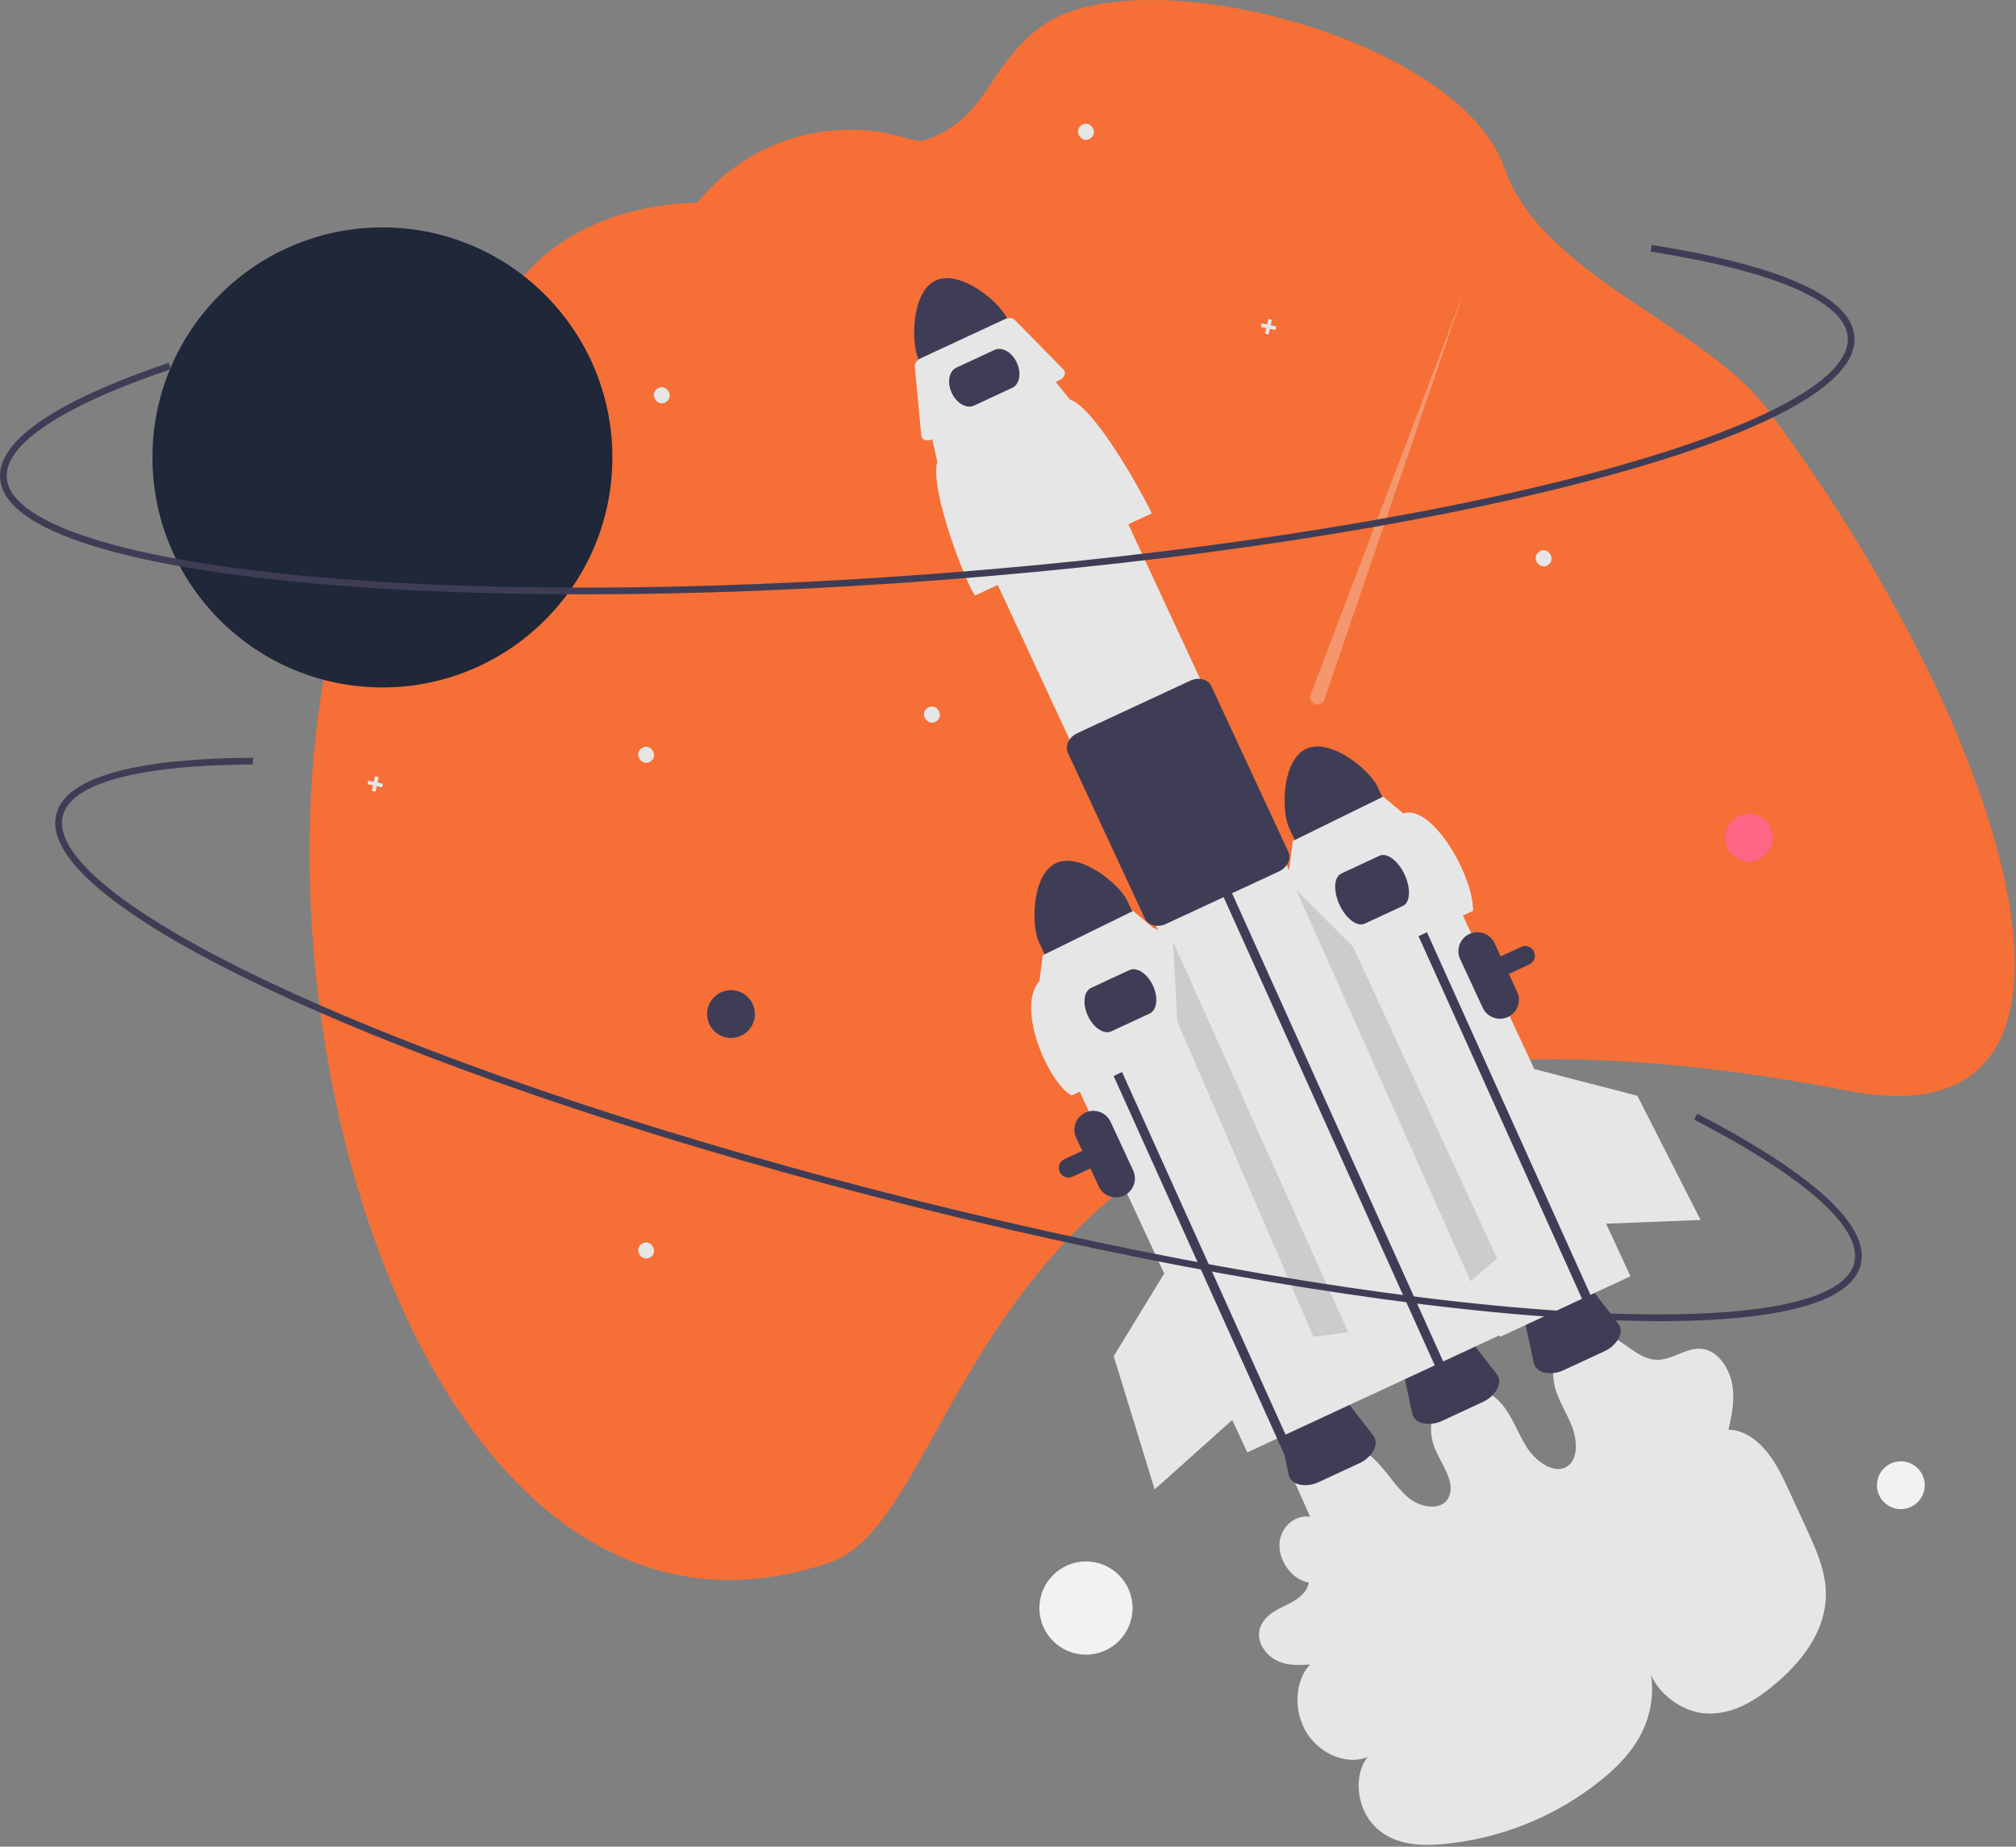 <svg width="903" height="827" viewBox="0 0 903 827" fill="none" xmlns="http://www.w3.org/2000/svg">
<rect x="0" y="0" width="903" height="827" fill="#808080" stroke="none"/>
<g id="Group 1">
<path id="Vector" d="M578.159 659.811L586.83 679.255C579.782 678.133 573.227 684.153 573.079 691.884C572.932 699.615 579.219 707.658 586.268 708.757C584.921 714.759 579.108 717.405 574.061 719.831C569.015 722.257 563.576 726.281 563.951 732.677C564.253 737.812 568.499 742.346 573.009 744.169C577.518 745.992 582.25 745.711 586.817 745.406C579.896 752.645 579.222 766.253 585.3 776.016C591.378 785.779 603.517 790.585 612.605 786.828C606.183 794.816 607.579 809.445 615.549 817.69C623.583 826.001 635.227 826.805 645.406 825.929C671.327 823.738 696.027 813.95 716.412 797.789C724.194 791.606 731.463 784.334 735.902 774.848C740.341 765.362 741.649 753.352 737.514 742.558C738.629 756.08 752.164 766.76 764.34 767.358C776.516 767.956 787.147 761.098 796.181 753.277C808.195 742.877 819.318 728.298 817.669 710.31C816.853 701.405 812.963 692.841 809.148 684.545L801.753 668.462C798.767 661.97 795.714 655.367 791.22 649.919C786.726 644.47 780.489 640.252 774.247 640.292C775.674 633.772 777.108 627.009 775.912 620.081C774.716 613.153 770.136 605.981 763.907 604.358C755.981 602.294 749.263 609.609 741.292 608.919C733.621 608.255 727.282 600.557 719.833 597.507C716.766 596.18 713.379 595.777 710.086 596.347C706.794 596.916 703.739 598.434 701.296 600.713C696.574 605.323 694.605 613.111 696.3 620.48C697.784 626.936 701.735 632.629 704.132 638.855C706.53 645.081 706.902 653.086 702.297 656.486C696.74 660.589 688.283 655.006 683.941 648.252C679.6 641.497 677.108 633.318 671.618 627.638C665.139 620.933 654.996 619.362 648.325 624.029C641.654 628.696 639.103 639.148 642.466 648.033C645.216 655.297 651.515 662.646 649.33 669.487C647.021 676.717 636.918 675.802 630.823 670.692C624.729 665.582 620.682 657.886 614.662 652.662C608.548 647.356 600.564 645.031 593.555 646.516C589.999 647.341 586.709 649.048 583.987 651.48C581.265 653.912 579.2 656.99 577.982 660.431" fill="#E6E6E6"/>
<path id="Vector_2" d="M718.556 605.17L700.563 613.529C697.859 614.865 694.791 615.279 691.829 614.707C689.217 614.089 687.452 612.492 686.988 610.323L682.802 590.769C682.011 587.081 685.066 582.716 690.066 580.393L700.002 575.777C705.001 573.454 710.307 573.934 712.616 576.917L724.861 592.727C726.219 594.481 726.301 596.86 725.089 599.254C723.615 601.886 721.321 603.964 718.556 605.17V605.17Z" fill="#3F3D56"/>
<path id="Vector_3" d="M160.64 243.762C177.555 197.465 203.952 155.211 238.141 119.705C267.148 89.594 312.291 90.845 312.291 90.845L312.549 90.525C323.414 77.127 337.994 67.235 354.459 62.092C370.925 56.948 388.542 56.781 405.102 61.612C409.406 62.848 412.717 63.395 414.291 62.845C442.999 52.798 441.65 30.121 466.418 11.852C509.785 -20.135 653.629 16.506 673.912 75.366C690.351 123.071 763.732 146.193 791.148 182.683C795.435 188.389 799.641 194.161 803.766 199.999C805.7 202.711 807.612 205.444 809.503 208.197C828.927 236.325 846.352 265.783 861.65 296.352C871.682 316.324 880.401 336.93 887.751 358.036C916.342 441.619 906.565 503.891 827.73 488.507C818.398 486.681 809.29 485.047 800.406 483.605C787.542 481.506 775.127 479.781 763.16 478.43C747.045 476.597 731.714 475.396 717.166 474.828C712.275 474.631 707.473 474.499 702.761 474.432C633.091 473.466 581.412 486.578 542.042 506.934C535.368 510.375 529.044 514.017 523.069 517.857C513.943 523.691 505.229 530.146 496.989 537.176C485.586 546.961 475.071 557.736 465.566 569.373L465.044 570.013C418.996 626.339 403.841 688.694 371.81 699.673C234.883 746.614 148.283 576.454 139.402 409.999C138.954 401.612 138.706 393.248 138.659 384.908C138.631 381.18 138.65 377.463 138.714 373.755C138.855 364.081 139.281 354.47 139.995 344.975C140.262 341.345 140.571 337.733 140.923 334.142C141.311 330.268 141.733 326.418 142.221 322.592C145.704 294.545 151.798 267.861 160.64 243.762Z" fill="#F56F36"/>
<path id="Vector_4" d="M585.043 335.344C574.108 340.435 573.927 363.239 577.356 370.628L583.57 384.002L623.18 365.599L616.966 352.225C613.53 344.839 595.986 330.27 585.043 335.344Z" fill="#3F3D56"/>
<path id="Vector_5" d="M478.602 527.36C477.905 527.36 477.218 527.191 476.6 526.869C475.982 526.547 475.451 526.081 475.051 525.51C474.652 524.939 474.396 524.28 474.306 523.589C474.215 522.898 474.293 522.195 474.532 521.54C474.726 521.005 475.024 520.514 475.409 520.095C475.794 519.676 476.259 519.338 476.775 519.1L681.329 424.062C681.845 423.822 682.403 423.686 682.971 423.662C683.539 423.638 684.106 423.726 684.64 423.921C685.174 424.116 685.665 424.415 686.084 424.799C686.502 425.184 686.841 425.648 687.081 426.163C687.563 427.205 687.613 428.396 687.219 429.474C686.825 430.552 686.019 431.43 684.978 431.915H684.978L480.424 526.953C479.854 527.22 479.232 527.359 478.602 527.36V527.36Z" fill="#3F3D56"/>
<path id="Vector_6" d="M638.609 374.128L580.138 401.294L671.859 598.708L730.33 571.541L638.609 374.128Z" fill="#E6E6E6"/>
<path id="Vector_7" d="M419.114 125.618C408.179 130.709 407.998 153.513 411.427 160.901L417.641 174.276L457.251 155.873L451.037 142.498C447.601 135.113 430.057 120.544 419.114 125.618Z" fill="#3F3D56"/>
<path id="Vector_8" d="M664.129 627.864L646.136 636.224C643.431 637.559 640.364 637.973 637.402 637.401C634.79 636.783 633.025 635.186 632.561 633.018L628.374 613.464C627.584 609.775 630.639 605.411 635.638 603.088L645.575 598.471C650.574 596.149 655.88 596.628 658.189 599.611L670.433 615.422C671.791 617.175 671.874 619.554 670.661 621.949C669.188 624.581 666.894 626.659 664.129 627.864V627.864Z" fill="#3F3D56"/>
<path id="Vector_9" d="M608.81 655.31L590.817 663.669C588.113 665.005 585.045 665.419 582.083 664.847C579.471 664.229 577.706 662.632 577.242 660.464L573.056 640.909C572.265 637.221 575.32 632.856 580.319 630.534L590.256 625.917C595.255 623.594 600.561 624.074 602.87 627.057L615.115 642.868C616.473 644.621 616.555 647 615.342 649.394C613.869 652.027 611.575 654.104 608.81 655.31V655.31Z" fill="#3F3D56"/>
<path id="Vector_10" d="M488.282 197.982L429.811 225.149L615.214 624.197L673.685 597.031L488.282 197.982Z" fill="#E6E6E6"/>
<path id="Vector_11" d="M548.951 403.691L542.39 389.254L546.167 387.512L552.708 401.903L647.423 611.909L643.65 613.662" fill="#3F3D56"/>
<path id="Vector_12" d="M622.951 391.691L616.39 377.254L620.167 375.512L626.708 389.903L721.423 599.909L717.65 601.662" fill="#3F3D56"/>
<path id="Vector_13" d="M515.88 229.917L436.655 266.727C431.611 258.879 416.405 218.666 419.819 206.735L417.257 195.358L471.96 169.942L479.282 178.949C490.151 182.284 511.311 220.055 515.88 229.917Z" fill="#E6E6E6"/>
<path id="Vector_14" d="M474.246 170.428L417.795 196.656C415.711 197.624 413.492 197.268 412.839 195.861C412.745 195.658 412.687 195.441 412.667 195.218L409.745 164.05C409.62 162.716 410.762 161.203 412.506 160.393L449.943 142.999C451.687 142.189 453.58 142.292 454.519 143.248L476.455 165.582C477.577 166.724 476.968 168.679 475.094 169.949C474.825 170.131 474.541 170.291 474.246 170.428V170.428Z" fill="#E6E6E6"/>
<path id="Vector_15" d="M518.522 414.617C517.911 414.619 517.302 414.547 516.708 414.404C515.871 414.23 515.085 413.867 514.409 413.343C513.734 412.818 513.188 412.146 512.812 411.378L478.299 337.095C476.871 334.02 478.789 330.088 482.574 328.329L533.11 304.849C536.895 303.089 541.137 304.161 542.566 307.236L577.079 381.519C577.424 382.302 577.585 383.153 577.55 384.007C577.516 384.861 577.286 385.696 576.878 386.448C575.992 388.15 574.556 389.503 572.804 390.286L522.269 413.765C521.097 414.318 519.818 414.609 518.522 414.617Z" fill="#3F3D56"/>
<path id="Vector_16" d="M525.434 425.862L466.963 453.028L558.683 650.441L617.154 623.275L525.434 425.862Z" fill="#E6E6E6"/>
<path id="Vector_17" d="M453.398 173.685L436.251 181.651C432.942 183.189 428.478 180.627 426.302 175.942C424.125 171.256 425.046 166.193 428.355 164.655L445.502 156.689C448.81 155.151 453.274 157.713 455.451 162.398C457.628 167.084 456.707 172.147 453.398 173.685Z" fill="#3F3D56"/>
<path id="Vector_18" d="M473.008 386.547C462.073 391.638 461.893 414.442 465.322 421.831L471.536 435.205L511.145 416.802L504.931 403.428C501.496 396.042 483.952 381.473 473.008 386.547Z" fill="#3F3D56"/>
<path id="Vector_19" d="M291.361 341.028C287.499 343.601 283.546 337.477 287.482 335.018C291.344 332.445 295.297 338.569 291.361 341.028Z" fill="#E6E6E6"/>
<path id="Vector_20" d="M693.361 253.028C689.499 255.601 685.546 249.477 689.482 247.018C693.344 244.445 697.297 250.569 693.361 253.028Z" fill="#E6E6E6"/>
<path id="Vector_21" d="M419.361 323.028C415.499 325.601 411.546 319.477 415.482 317.018C419.344 314.445 423.297 320.569 419.361 323.028Z" fill="#E6E6E6"/>
<path id="Vector_22" d="M291.361 563.028C287.499 565.601 283.546 559.477 287.482 557.018C291.344 554.445 295.297 560.569 291.361 563.028Z" fill="#E6E6E6"/>
<path id="Vector_23" d="M488.361 62.028C484.499 64.602 480.546 58.477 484.482 56.018C488.344 53.445 492.297 59.569 488.361 62.028Z" fill="#E6E6E6"/>
<path id="Vector_24" d="M298.361 180.028C294.499 182.601 290.546 176.477 294.482 174.018C298.344 171.445 302.297 177.57 298.361 180.028Z" fill="#E6E6E6"/>
<path id="Vector_25" d="M571.639 146.2L569.182 145.661L569.72 143.203L568.082 142.844L567.543 145.302L565.086 144.764L564.727 146.402L567.184 146.941L566.646 149.398L568.284 149.757L568.823 147.299L571.28 147.838L571.639 146.2Z" fill="#E6E6E6"/>
<path id="Vector_26" d="M171.542 350.978L169.085 350.439L169.623 347.982L167.985 347.623L167.446 350.08L164.988 349.542L164.629 351.18L167.087 351.719L166.549 354.177L168.187 354.535L168.726 352.078L171.183 352.616L171.542 350.978Z" fill="#E6E6E6"/>
<path id="Vector_27" d="M675.429 455.436C673.384 456.383 671.047 456.481 668.931 455.707C666.814 454.933 665.091 453.352 664.139 451.309L654.027 429.544C653.08 427.5 652.984 425.164 653.758 423.048C654.533 420.933 656.115 419.212 658.158 418.263C660.201 417.314 662.537 417.215 664.653 417.987C666.769 418.759 668.492 420.339 669.444 422.381L679.556 444.146C680.504 446.191 680.601 448.528 679.827 450.645C679.054 452.761 677.472 454.484 675.429 455.436V455.436Z" fill="#3F3D56"/>
<path id="Vector_28" d="M503.429 535.436C501.384 536.383 499.047 536.481 496.931 535.707C494.814 534.933 493.091 533.352 492.139 531.309L482.027 509.544C481.08 507.5 480.983 505.164 481.758 503.049C482.533 500.933 484.115 499.212 486.158 498.263C488.201 497.314 490.537 497.215 492.653 497.987C494.769 498.759 496.492 500.339 497.444 502.381L507.556 524.146C508.504 526.191 508.601 528.528 507.827 530.645C507.054 532.761 505.472 534.484 503.429 535.436Z" fill="#3F3D56"/>
<path id="Vector_29" d="M659.851 407.882L592.045 439.385C587.728 432.669 574.715 398.252 577.637 388.041L579.071 376.618L619.557 356.755L628.528 364.26C641.168 359.987 659.749 391.308 659.851 407.882Z" fill="#E6E6E6"/>
<path id="Vector_30" d="M628.371 405.697L611.224 413.664C607.915 415.201 602.881 411.411 600.002 405.217C597.124 399.022 597.475 392.73 600.784 391.193L617.931 383.226C621.239 381.689 626.274 385.479 629.152 391.673C632.03 397.868 631.68 404.16 628.371 405.697Z" fill="#3F3D56"/>
<path id="Vector_31" d="M482.951 446.691L476.39 432.254L480.167 430.512L486.708 444.903L581.423 654.909L577.65 656.662" fill="#3F3D56"/>
<path id="Vector_32" d="M547.817 459.085L480.011 490.588C470.008 485.423 454.72 451.627 465.602 439.244L467.037 427.821L507.523 407.958L516.494 415.463C525.797 418.317 543.906 450.644 547.817 459.085Z" fill="#E6E6E6"/>
<path id="Vector_33" d="M514.941 453.897L497.794 461.864C494.485 463.401 489.764 460.285 487.27 454.918C484.777 449.551 485.441 443.933 488.749 442.396L505.896 434.429C509.205 432.892 513.927 436.008 516.42 441.375C518.914 446.741 518.25 452.36 514.941 453.897Z" fill="#3F3D56"/>
<path id="Vector_34" d="M171.291 307.845C228.177 307.845 274.291 261.73 274.291 204.845C274.291 147.96 228.177 101.845 171.291 101.845C114.406 101.845 68.291 147.96 68.291 204.845C68.291 261.73 114.406 307.845 171.291 307.845Z" fill="#1F2738"/>
<path id="Vector_35" opacity="0.3" d="M593.606 312.124L656.199 129.315L587.467 309.936C587.128 310.364 586.895 310.868 586.788 311.405C586.682 311.941 586.705 312.496 586.856 313.022C587.006 313.548 587.28 314.03 587.655 314.429C588.029 314.828 588.493 315.132 589.008 315.316C589.524 315.499 590.076 315.558 590.618 315.485C591.16 315.413 591.678 315.213 592.127 314.901C592.576 314.589 592.945 314.174 593.202 313.691C593.459 313.208 593.597 312.671 593.605 312.124H593.606Z" fill="#F0F0F0"/>
<path id="Vector_36" d="M753.159 203.158C740.906 207.23 727.322 211.23 712.408 215.159C635.263 235.47 531.858 251.313 421.242 259.771C310.627 268.23 206.015 268.291 126.679 259.946C88.032 255.88 57.464 250.033 35.825 242.565C12.916 234.659 0.878 225.133 0.046 214.251C-1.575 193.051 40.258 174.393 75.638 162.473L76.596 165.316C28.011 181.685 1.887 198.982 3.037 214.022C4.502 233.178 49.682 248.829 126.993 256.962C206.154 265.289 310.573 265.225 421.014 256.781C531.454 248.335 634.669 232.523 711.644 212.257C786.818 192.467 829.095 170.128 827.63 150.972C826.414 135.067 795.063 121.462 739.352 112.66L739.821 109.697C780.301 116.092 828.913 128.405 830.622 150.743C831.453 161.625 821.004 172.871 799.563 184.167C787.34 190.606 771.811 196.959 753.159 203.158Z" fill="#3F3D56"/>
<path id="Vector_37" d="M783.425 385.839C789.336 385.839 794.128 381.047 794.128 375.136C794.128 369.225 789.336 364.434 783.425 364.434C777.515 364.434 772.723 369.225 772.723 375.136C772.723 381.047 777.515 385.839 783.425 385.839Z" fill="#FF6584"/>
<path id="Vector_38" d="M851.425 675.839C857.336 675.839 862.128 671.047 862.128 665.136C862.128 659.225 857.336 654.434 851.425 654.434C845.515 654.434 840.723 659.225 840.723 665.136C840.723 671.047 845.515 675.839 851.425 675.839Z" fill="#F2F2F2"/>
<path id="Vector_39" d="M486.425 741.002C497.949 741.002 507.292 731.66 507.292 720.136C507.292 708.612 497.949 699.27 486.425 699.27C474.901 699.27 465.559 708.612 465.559 720.136C465.559 731.66 474.901 741.002 486.425 741.002Z" fill="#F2F2F2"/>
<path id="Vector_40" d="M327.425 464.839C333.336 464.839 338.128 460.047 338.128 454.136C338.128 448.225 333.336 443.434 327.425 443.434C321.515 443.434 316.723 448.225 316.723 454.136C316.723 460.047 321.515 464.839 327.425 464.839Z" fill="#3F3D56"/>
<path id="Vector_41" d="M687.226 478.768L733.402 490.721L761.723 546.349L713.843 548.227L687.226 478.768Z" fill="#E6E6E6"/>
<path id="Vector_42" d="M580.645 398.574L606.059 424.002L670.606 563.557L658.722 573.824L580.645 398.574Z" fill="#CCCCCC"/>
<path id="Vector_43" d="M525.386 421.624L527.38 457.52L588.304 598.694L603.88 596.688L525.386 421.624Z" fill="#CCCCCC"/>
<path id="Vector_44" d="M523.723 566.637L498.854 607.339L517.187 667.008L552.9 635.061L523.723 566.637Z" fill="#E6E6E6"/>
<path id="Vector_45" d="M743.405 591.647C730.493 591.647 716.34 591.159 700.948 590.183C621.334 585.128 518.21 567.55 410.572 540.691C302.934 513.832 203.642 480.897 130.987 447.957C95.594 431.91 68.431 416.72 50.251 402.809C31.004 388.082 22.585 375.245 25.227 364.656C30.375 344.027 75.959 339.514 113.291 339.361L113.304 342.361C62.036 342.571 31.791 350.748 28.139 365.383C23.487 384.023 61.425 413.124 132.226 445.224C204.721 478.092 303.831 510.963 411.299 537.781C518.766 564.597 621.7 582.144 701.139 587.189C778.717 592.117 825.882 584.252 830.533 565.611C834.395 550.134 808.935 527.336 758.844 501.413L760.223 498.749C796.62 517.585 838.868 544.6 833.444 566.338C830.802 576.926 817.339 584.302 793.429 588.26C779.8 590.516 763.059 591.647 743.405 591.647Z" fill="#3F3D56"/>
</g>
</svg>
